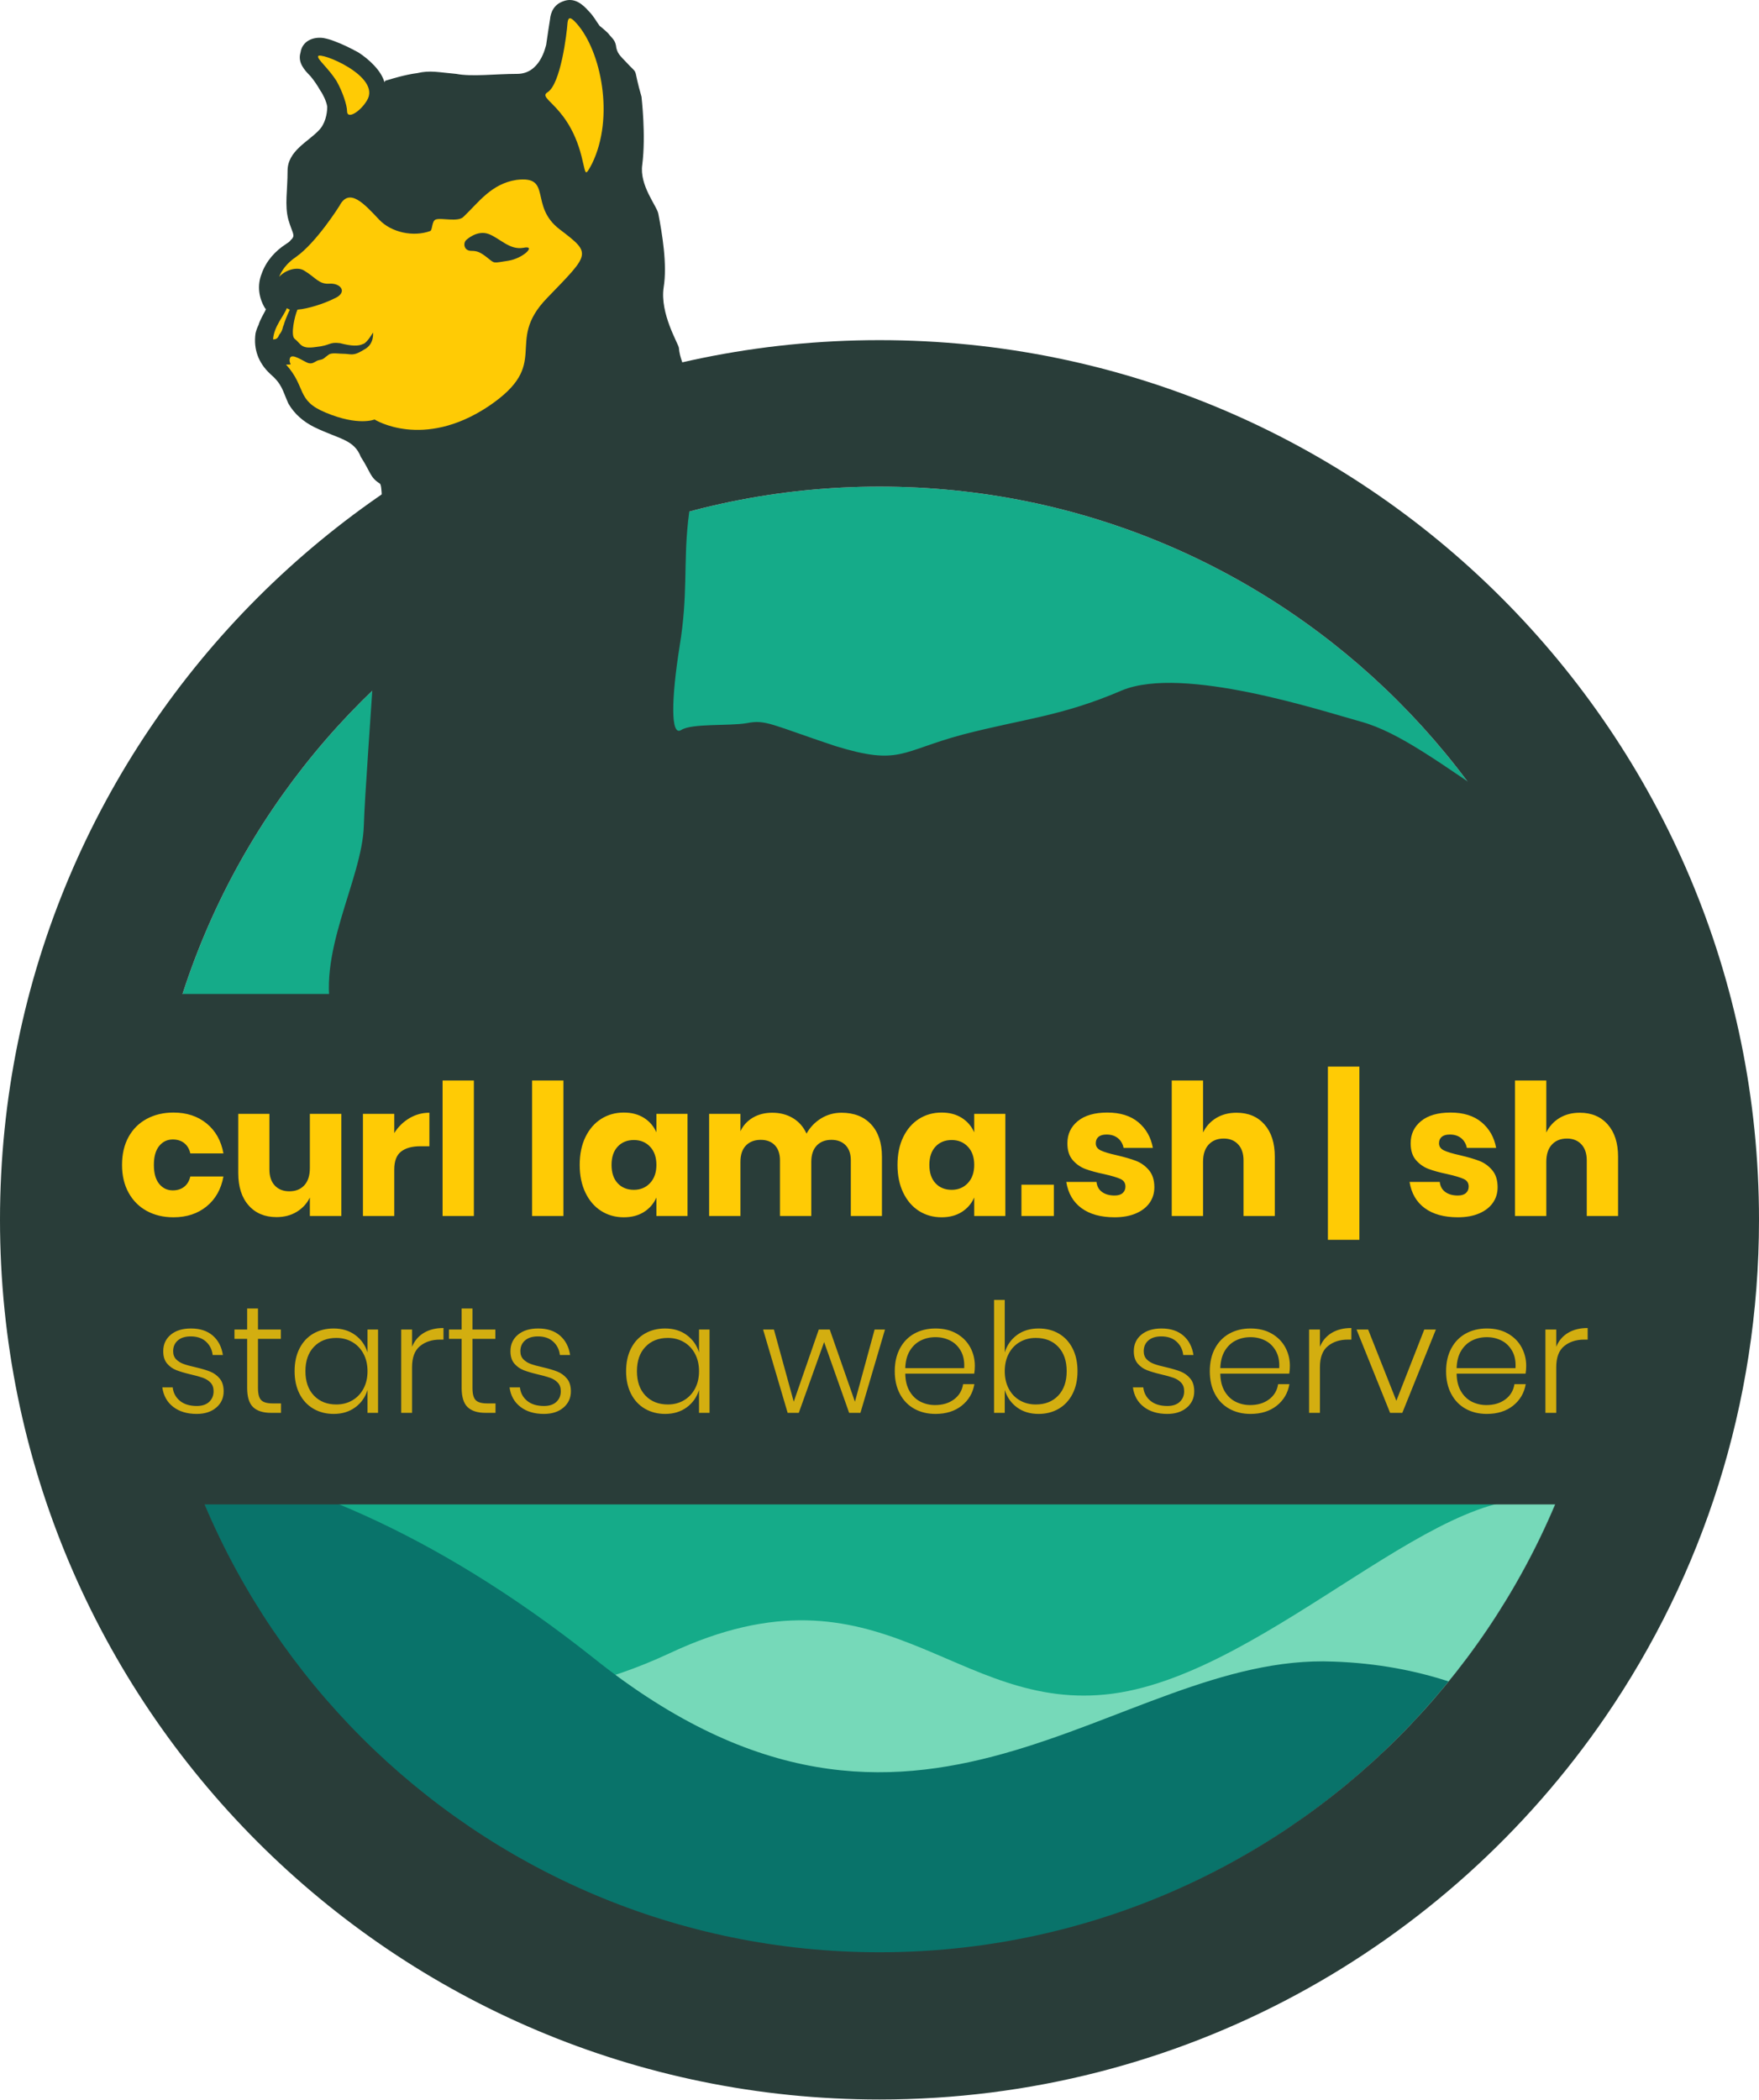<?xml version="1.0" encoding="UTF-8" standalone="no"?><!-- Generator: Gravit.io --><svg xmlns="http://www.w3.org/2000/svg" xmlns:xlink="http://www.w3.org/1999/xlink" style="isolation:isolate" viewBox="0 0 99.213 118.403" width="99.213pt" height="118.403pt"><defs><clipPath id="_clipPath_5nIfCIs5F42KCX7pANQUnJcOO07TYGw4"><rect width="99.213" height="118.403"/></clipPath></defs><g clip-path="url(#_clipPath_5nIfCIs5F42KCX7pANQUnJcOO07TYGw4)"><g><g><path d=" M 23.147 26.409 C 23.147 26.409 18.414 24.129 17.252 22.838 C 16.134 21.547 15.575 20.773 15.489 20.558 C 15.316 20.342 15.015 19.697 15.015 19.396 C 14.972 19.138 14.714 19.224 14.972 18.579 C 15.23 17.976 15.919 17.116 15.876 16.987 C 15.79 16.815 15.359 16.169 15.359 16.169 C 15.359 16.169 15.316 14.405 16.865 13.545 C 18.457 12.727 18.887 10.06 19.016 8.167 C 19.189 6.274 19.189 6.188 18.844 5.456 C 18.5 4.725 17.166 3.391 17.209 3.133 C 17.252 2.918 17.855 2.574 18.027 2.574 C 18.242 2.574 20.006 3.391 20.436 3.692 C 20.866 3.993 21.082 4.166 21.297 4.596 C 21.512 5.069 22.114 5.887 22.458 5.973 C 22.803 6.016 29.858 5.327 30.332 4.768 C 30.719 4.209 30.934 3.305 31.106 2.875 C 31.278 2.402 31.665 0.552 31.967 0.466 C 32.268 0.423 33.386 1.326 33.731 2.316 C 34.075 3.219 36.183 7.866 35.624 9.974 C 35.107 12.039 35.15 22.365 35.021 21.848 C 34.849 21.332 35.925 22.408 33.3 24.086 C 30.633 25.763 24.308 27.355 23.147 26.409 L 23.147 26.409 Z " fill-rule="evenodd" fill="rgb(255,203,5)"/><path d=" M 49.606 27.441 C 72.495 27.441 90.952 45.942 90.952 68.787 C 90.952 91.59 72.452 110.09 49.606 110.09 C 26.804 110.09 8.304 91.59 8.304 68.787 C 8.304 45.899 26.804 27.441 49.606 27.441 L 49.606 27.441 Z " fill-rule="evenodd" fill="rgb(21,171,137)"/><path d=" M 87.725 84.792 C 81.487 99.635 66.773 110.09 49.606 110.09 C 37 110.09 25.728 104.454 18.113 95.505 C 22.846 96.322 30.418 96.666 37.775 93.225 C 49.778 87.589 53.78 96.71 62.772 95.505 C 71.72 94.3 81.788 82.77 87.725 84.792 L 87.725 84.792 Z " fill-rule="evenodd" fill="rgb(118,217,185)"/><path d=" M 81.702 94.816 C 74.13 104.153 62.556 110.133 49.606 110.133 C 31.536 110.133 16.134 98.517 10.541 82.297 C 16.091 83.243 24.093 86.04 33.515 93.526 C 51.801 108.111 62.901 93.182 75.205 93.698 C 77.701 93.784 79.852 94.214 81.702 94.816 L 81.702 94.816 Z " fill-rule="evenodd" fill="rgb(9,115,106)"/><path d=" M 17.726 24.086 C 17.123 23.784 16.607 23.354 16.263 22.752 C 15.919 21.977 15.919 21.676 15.23 21.074 C 14.585 20.472 14.284 19.697 14.413 18.794 C 14.456 18.622 14.499 18.492 14.585 18.32 C 14.671 18.019 14.843 17.761 14.972 17.503 C 14.972 17.46 14.972 17.46 15.015 17.417 C 14.972 17.417 14.972 17.417 14.972 17.417 C 14.585 16.815 14.499 16.083 14.757 15.438 C 15.015 14.706 15.532 14.147 16.134 13.76 C 16.177 13.717 16.306 13.674 16.392 13.545 C 16.392 13.545 16.392 13.545 16.435 13.502 L 16.478 13.459 C 16.65 13.244 16.478 13.115 16.263 12.383 C 16.048 11.566 16.22 10.748 16.22 9.63 C 16.22 8.511 17.382 7.995 17.984 7.349 C 18.328 7.005 18.457 6.446 18.457 6.016 C 18.414 5.714 18.199 5.284 18.07 5.112 C 17.898 4.811 17.726 4.553 17.511 4.295 C 17.166 3.95 16.779 3.52 16.951 2.961 C 17.037 2.359 17.597 2.057 18.242 2.143 C 18.457 2.186 18.629 2.23 18.844 2.316 C 19.318 2.488 19.748 2.703 20.221 2.961 C 20.823 3.348 21.512 3.993 21.684 4.639 L 21.727 4.553 L 22.028 4.467 C 22.028 4.467 22.846 4.209 23.534 4.123 C 24.265 3.95 24.739 4.08 25.728 4.166 C 26.632 4.338 27.922 4.166 29.17 4.166 C 30.461 4.166 30.762 2.66 30.805 2.531 L 30.805 2.531 L 30.805 2.531 C 30.891 1.928 30.977 1.369 31.02 1.111 C 31.063 0.638 31.278 0.25 31.751 0.078 C 32.397 -0.18 32.87 0.25 33.214 0.638 C 33.472 0.896 33.601 1.154 33.817 1.455 C 34.032 1.627 34.29 1.842 34.376 1.971 C 34.548 2.186 34.72 2.273 34.763 2.703 C 34.849 3.09 35.064 3.219 35.538 3.735 C 36.011 4.209 35.71 3.821 36.183 5.456 C 36.183 5.499 36.441 7.607 36.226 9.285 C 36.054 10.447 37.043 11.609 37.129 12.039 C 37.345 13.158 37.646 14.922 37.431 16.212 C 37.215 17.675 38.248 19.353 38.291 19.611 C 38.334 20.17 38.549 20.558 38.85 21.461 C 39.152 22.322 38.893 22.236 38.807 22.666 C 38.721 23.139 38.807 23.311 38.85 24.129 C 38.893 24.946 39.065 24.903 39.152 26.28 C 39.238 27.613 39.065 27.054 38.807 29.42 C 38.549 31.83 38.807 33.551 38.334 36.433 C 37.861 39.402 37.818 41.553 38.42 41.166 C 39.022 40.779 41.131 40.951 42.12 40.779 C 43.196 40.564 43.497 40.865 47.111 42.069 C 50.768 43.188 50.768 42.371 54.296 41.424 C 57.781 40.521 59.889 40.392 63.288 38.929 C 66.73 37.509 74.56 40.09 76.754 40.693 C 78.948 41.295 81.315 43.102 84.843 45.468 C 88.414 47.878 89.661 46.845 92.802 53.428 C 93.921 55.708 94.265 58.246 93.62 60.613 C 93.533 60.871 93.706 61.215 93.792 61.645 C 93.792 61.903 93.706 62.162 93.62 62.291 C 93.533 62.678 93.06 62.893 92.888 63.366 C 92.673 63.882 92.845 64.743 92.63 65.259 C 91.511 68.056 90.049 69.992 89.661 70.508 C 88.93 71.713 89.446 73.133 88.586 73.52 C 87.682 73.864 88.543 75.026 88.93 75.8 L 88.973 75.972 L 77.184 75.972 C 77.357 75.886 77.486 75.714 77.658 75.585 C 78.518 74.724 77.83 73.434 77.83 73.434 C 77.83 73.434 77.744 74.337 77.658 74.767 C 77.615 75.241 76.625 75.628 75.765 75.714 C 75.464 75.714 75.205 75.886 74.99 75.972 L 69.913 75.972 C 69.741 75.714 69.913 75.241 69.956 74.81 C 70.043 73.95 71.161 73.692 72.409 70.68 C 72.753 69.777 72.495 69.26 72.452 68.529 C 72.452 67.023 71.677 65.646 71.677 65.646 C 71.677 66.421 71.893 67.238 71.936 67.841 C 72.237 70.25 71.376 71.283 70.989 71.885 C 70.43 72.702 70.602 72.616 70.043 73.176 C 69.483 73.735 69.44 73.692 68.709 74.767 C 68.365 75.37 68.365 75.628 68.322 75.972 L 23.147 75.972 C 21.727 75.069 22.889 75.026 22.501 74.079 C 22.114 73.176 21.598 72.358 20.823 70.895 C 20.092 69.476 20.092 67.41 20.006 64.7 C 19.92 61.989 19.791 61.215 18.801 57.515 C 17.726 53.901 20.436 49.642 20.522 46.544 C 20.608 43.446 21.942 27.657 21.426 27.269 C 20.866 26.925 20.909 26.624 20.35 25.763 C 19.963 24.774 19.146 24.774 17.726 24.086 L 17.726 24.086 Z  M 16.779 17.46 C 16.607 17.847 16.392 18.88 16.607 19.095 C 16.994 19.396 16.951 19.697 17.812 19.568 C 18.672 19.482 18.543 19.267 19.189 19.353 C 19.834 19.525 20.221 19.525 20.479 19.396 C 20.694 19.353 21.039 18.751 21.039 18.751 C 21.039 18.751 21.125 19.396 20.565 19.697 C 20.006 20.041 19.92 19.998 19.49 19.955 C 19.103 19.955 18.715 19.869 18.543 19.998 C 18.285 20.17 18.285 20.256 18.027 20.299 C 17.769 20.342 17.683 20.558 17.382 20.472 C 17.123 20.386 16.435 19.869 16.349 20.213 C 16.263 20.558 16.607 20.558 16.134 20.558 L 16.134 20.558 C 17.295 21.848 16.693 22.58 18.371 23.268 C 20.221 24.043 21.125 23.655 21.125 23.655 C 21.125 23.655 23.835 25.376 27.535 22.924 C 31.192 20.472 28.396 19.353 30.848 16.815 C 33.3 14.276 33.386 14.319 31.579 12.942 C 29.815 11.609 31.192 9.888 29.127 10.146 C 27.707 10.361 26.976 11.437 26.158 12.211 C 25.857 12.555 24.868 12.254 24.567 12.383 C 24.351 12.469 24.394 12.985 24.265 13.028 C 23.319 13.373 22.071 13.115 21.383 12.383 C 20.565 11.523 19.705 10.533 19.146 11.609 C 19.146 11.609 17.855 13.674 16.693 14.491 C 16.177 14.835 15.876 15.266 15.747 15.61 C 16.091 15.223 16.779 15.008 17.166 15.266 C 17.812 15.653 17.984 16.04 18.586 15.997 C 19.232 15.954 19.662 16.513 18.801 16.858 C 18.285 17.116 17.382 17.417 16.779 17.46 L 16.779 17.46 Z  M 15.402 19.138 C 15.575 19.138 15.661 19.095 15.747 18.88 C 15.962 18.622 15.919 18.492 16.005 18.32 C 16.048 18.148 16.22 17.718 16.349 17.46 C 16.306 17.46 16.263 17.417 16.263 17.417 C 16.22 17.417 16.177 17.374 16.177 17.374 C 16.048 17.761 15.446 18.406 15.402 19.138 L 15.402 19.138 Z  M 91.296 57.859 C 91.339 58.634 91.124 58.892 91.124 59.279 C 91.038 60.182 90.952 60.613 91.167 61.258 C 91.468 62.118 92.802 62.764 92.2 62.721 C 91.597 62.678 90.522 61.946 90.522 60.182 C 90.522 58.461 90.995 57.171 90.35 56.181 C 89.747 55.106 89.532 54.546 89.532 54.546 C 89.532 54.546 89.489 53.944 89.274 53.729 C 89.059 53.514 88.801 53.17 88.758 52.997 C 88.715 52.911 89.274 53.084 89.876 53.815 C 89.963 53.987 90.049 54.374 90.135 54.546 C 90.436 54.847 90.694 55.192 90.909 55.708 C 91.124 56.224 91.296 56.913 91.296 57.859 L 91.296 57.859 Z  M 17.941 3.176 C 17.898 3.348 18.5 3.821 18.973 4.553 C 19.318 5.155 19.576 5.93 19.576 6.274 C 19.576 6.747 20.307 6.317 20.694 5.671 C 21.555 4.295 17.984 2.875 17.941 3.176 L 17.941 3.176 Z  M 33.386 9.242 C 34.677 6.618 33.903 2.875 32.526 1.326 C 32.182 0.939 32.053 0.939 32.01 1.283 C 31.967 1.928 31.622 4.725 30.891 5.198 C 30.246 5.585 32.182 5.93 32.87 9.113 C 33.042 9.802 32.999 9.974 33.386 9.242 L 33.386 9.242 Z  M 26.287 13.545 C 26.287 13.545 26.89 12.942 27.578 13.201 C 28.224 13.459 28.74 14.104 29.514 13.975 C 30.289 13.803 29.514 14.577 28.654 14.706 C 27.793 14.835 27.922 14.878 27.492 14.534 C 27.105 14.233 26.933 14.147 26.589 14.147 C 26.158 14.147 26.115 13.717 26.287 13.545 L 26.287 13.545 Z " fill-rule="evenodd" fill="rgb(41,61,57)"/><path d=" M 49.606 19.181 C 77.012 19.181 99.213 41.381 99.213 68.787 C 99.213 79.182 96.019 88.829 90.558 96.799 C 81.622 109.841 66.617 118.393 49.606 118.393 C 22.2 118.393 0 96.193 0 68.787 C 0 41.381 22.2 19.181 49.606 19.181 L 49.606 19.181 Z  M 49.606 27.441 C 72.495 27.441 90.952 45.942 90.952 68.787 C 90.952 91.59 72.452 110.09 49.606 110.09 C 26.804 110.09 8.304 91.59 8.304 68.787 C 8.304 45.899 26.804 27.441 49.606 27.441 L 49.606 27.441 Z " fill-rule="evenodd" fill="rgb(41,61,57)"/><rect x="5.292" y="56.052" width="88.672" height="28.783" transform="matrix(1,0,0,1,0,0)" fill="rgb(41,61,57)"/></g><path d=" M 81.816 62.738 L 81.816 62.738 Q 82.91 62.738 83.566 63.285 L 83.566 63.285 L 83.566 63.285 Q 84.222 63.833 84.387 64.731 L 84.387 64.731 L 82.735 64.731 L 82.735 64.731 Q 82.663 64.38 82.41 64.178 L 82.41 64.178 L 82.41 64.178 Q 82.157 63.977 81.775 63.977 L 81.775 63.977 L 81.775 63.977 Q 81.475 63.977 81.32 64.106 L 81.32 64.106 L 81.32 64.106 Q 81.165 64.235 81.165 64.473 L 81.165 64.473 L 81.165 64.473 Q 81.165 64.741 81.449 64.875 L 81.449 64.875 L 81.449 64.875 Q 81.733 65.01 82.343 65.144 L 82.343 65.144 L 82.343 65.144 Q 83.003 65.299 83.427 65.459 L 83.427 65.459 L 83.427 65.459 Q 83.85 65.619 84.16 65.98 L 84.16 65.98 L 84.16 65.98 Q 84.47 66.342 84.47 66.951 L 84.47 66.951 L 84.47 66.951 Q 84.47 67.447 84.201 67.829 L 84.201 67.829 L 84.201 67.829 Q 83.933 68.211 83.427 68.427 L 83.427 68.427 L 83.427 68.427 Q 82.921 68.644 82.229 68.644 L 82.229 68.644 L 82.229 68.644 Q 81.062 68.644 80.36 68.128 L 80.36 68.128 L 80.36 68.128 Q 79.658 67.612 79.503 66.651 L 79.503 66.651 L 81.207 66.651 L 81.207 66.651 Q 81.248 67.023 81.522 67.219 L 81.522 67.219 L 81.522 67.219 Q 81.795 67.416 82.229 67.416 L 82.229 67.416 L 82.229 67.416 Q 82.528 67.416 82.683 67.276 L 82.683 67.276 L 82.683 67.276 Q 82.838 67.137 82.838 66.91 L 82.838 66.91 L 82.838 66.91 Q 82.838 66.61 82.554 66.481 L 82.554 66.481 L 82.554 66.481 Q 82.27 66.352 81.63 66.207 L 81.63 66.207 L 81.63 66.207 Q 80.99 66.073 80.577 65.918 L 80.577 65.918 L 80.577 65.918 Q 80.164 65.763 79.864 65.418 L 79.864 65.418 L 79.864 65.418 Q 79.565 65.072 79.565 64.473 L 79.565 64.473 L 79.565 64.473 Q 79.565 63.698 80.154 63.218 L 80.154 63.218 L 80.154 63.218 Q 80.742 62.738 81.816 62.738 L 81.816 62.738 Z  M 89.106 62.748 L 89.106 62.748 Q 90.097 62.748 90.681 63.409 L 90.681 63.409 L 90.681 63.409 Q 91.264 64.07 91.264 65.227 L 91.264 65.227 L 91.264 68.572 L 89.498 68.572 L 89.498 65.433 L 89.498 65.433 Q 89.498 64.855 89.194 64.53 L 89.194 64.53 L 89.194 64.53 Q 88.889 64.204 88.383 64.204 L 88.383 64.204 L 88.383 64.204 Q 87.846 64.204 87.531 64.545 L 87.531 64.545 L 87.531 64.545 Q 87.216 64.886 87.216 65.516 L 87.216 65.516 L 87.216 68.572 L 85.451 68.572 L 85.451 60.931 L 87.216 60.931 L 87.216 63.864 L 87.216 63.864 Q 87.464 63.347 87.955 63.048 L 87.955 63.048 L 87.955 63.048 Q 88.445 62.748 89.106 62.748 L 89.106 62.748 Z  M 76.674 60.146 L 76.674 69.914 L 74.898 69.914 L 74.898 60.146 L 76.674 60.146 Z  M 62.455 62.738 L 62.455 62.738 Q 63.55 62.738 64.206 63.285 L 64.206 63.285 L 64.206 63.285 Q 64.861 63.833 65.026 64.731 L 65.026 64.731 L 63.374 64.731 L 63.374 64.731 Q 63.302 64.38 63.049 64.178 L 63.049 64.178 L 63.049 64.178 Q 62.796 63.977 62.414 63.977 L 62.414 63.977 L 62.414 63.977 Q 62.115 63.977 61.96 64.106 L 61.96 64.106 L 61.96 64.106 Q 61.805 64.235 61.805 64.473 L 61.805 64.473 L 61.805 64.473 Q 61.805 64.741 62.089 64.875 L 62.089 64.875 L 62.089 64.875 Q 62.373 65.01 62.982 65.144 L 62.982 65.144 L 62.982 65.144 Q 63.643 65.299 64.066 65.459 L 64.066 65.459 L 64.066 65.459 Q 64.49 65.619 64.799 65.98 L 64.799 65.98 L 64.799 65.98 Q 65.109 66.342 65.109 66.951 L 65.109 66.951 L 65.109 66.951 Q 65.109 67.447 64.841 67.829 L 64.841 67.829 L 64.841 67.829 Q 64.572 68.211 64.066 68.427 L 64.066 68.427 L 64.066 68.427 Q 63.56 68.644 62.868 68.644 L 62.868 68.644 L 62.868 68.644 Q 61.702 68.644 60.999 68.128 L 60.999 68.128 L 60.999 68.128 Q 60.297 67.612 60.142 66.651 L 60.142 66.651 L 61.846 66.651 L 61.846 66.651 Q 61.887 67.023 62.161 67.219 L 62.161 67.219 L 62.161 67.219 Q 62.435 67.416 62.868 67.416 L 62.868 67.416 L 62.868 67.416 Q 63.168 67.416 63.323 67.276 L 63.323 67.276 L 63.323 67.276 Q 63.478 67.137 63.478 66.91 L 63.478 66.91 L 63.478 66.91 Q 63.478 66.61 63.194 66.481 L 63.194 66.481 L 63.194 66.481 Q 62.91 66.352 62.269 66.207 L 62.269 66.207 L 62.269 66.207 Q 61.629 66.073 61.216 65.918 L 61.216 65.918 L 61.216 65.918 Q 60.803 65.763 60.504 65.418 L 60.504 65.418 L 60.504 65.418 Q 60.204 65.072 60.204 64.473 L 60.204 64.473 L 60.204 64.473 Q 60.204 63.698 60.793 63.218 L 60.793 63.218 L 60.793 63.218 Q 61.381 62.738 62.455 62.738 L 62.455 62.738 Z  M 69.745 62.748 L 69.745 62.748 Q 70.737 62.748 71.32 63.409 L 71.32 63.409 L 71.32 63.409 Q 71.903 64.07 71.903 65.227 L 71.903 65.227 L 71.903 68.572 L 70.138 68.572 L 70.138 65.433 L 70.138 65.433 Q 70.138 64.855 69.833 64.53 L 69.833 64.53 L 69.833 64.53 Q 69.528 64.204 69.022 64.204 L 69.022 64.204 L 69.022 64.204 Q 68.486 64.204 68.171 64.545 L 68.171 64.545 L 68.171 64.545 Q 67.856 64.886 67.856 65.516 L 67.856 65.516 L 67.856 68.572 L 66.09 68.572 L 66.09 60.931 L 67.856 60.931 L 67.856 63.864 L 67.856 63.864 Q 68.104 63.347 68.594 63.048 L 68.594 63.048 L 68.594 63.048 Q 69.084 62.748 69.745 62.748 L 69.745 62.748 Z  M 30.012 60.931 L 31.778 60.931 L 31.778 68.572 L 30.012 68.572 L 30.012 60.931 Z  M 35.185 62.738 L 35.185 62.738 Q 35.846 62.738 36.321 63.037 L 36.321 63.037 L 36.321 63.037 Q 36.796 63.337 37.023 63.853 L 37.023 63.853 L 37.023 62.81 L 38.779 62.81 L 38.779 68.572 L 37.023 68.572 L 37.023 67.529 L 37.023 67.529 Q 36.796 68.045 36.321 68.345 L 36.321 68.345 L 36.321 68.345 Q 35.846 68.644 35.185 68.644 L 35.185 68.644 L 35.185 68.644 Q 34.473 68.644 33.91 68.288 L 33.91 68.288 L 33.91 68.288 Q 33.347 67.932 33.022 67.261 L 33.022 67.261 L 33.022 67.261 Q 32.697 66.589 32.697 65.691 L 32.697 65.691 L 32.697 65.691 Q 32.697 64.783 33.022 64.116 L 33.022 64.116 L 33.022 64.116 Q 33.347 63.45 33.91 63.094 L 33.91 63.094 L 33.91 63.094 Q 34.473 62.738 35.185 62.738 L 35.185 62.738 Z  M 35.753 64.287 L 35.753 64.287 Q 35.185 64.287 34.839 64.659 L 34.839 64.659 L 34.839 64.659 Q 34.493 65.03 34.493 65.691 L 34.493 65.691 L 34.493 65.691 Q 34.493 66.352 34.839 66.724 L 34.839 66.724 L 34.839 66.724 Q 35.185 67.095 35.753 67.095 L 35.753 67.095 L 35.753 67.095 Q 36.311 67.095 36.667 66.713 L 36.667 66.713 L 36.667 66.713 Q 37.023 66.331 37.023 65.691 L 37.023 65.691 L 37.023 65.691 Q 37.023 65.041 36.667 64.664 L 36.667 64.664 L 36.667 64.664 Q 36.311 64.287 35.753 64.287 L 35.753 64.287 Z  M 47.462 62.748 L 47.462 62.748 Q 48.526 62.748 49.135 63.404 L 49.135 63.404 L 49.135 63.404 Q 49.744 64.06 49.744 65.227 L 49.744 65.227 L 49.744 68.572 L 47.989 68.572 L 47.989 65.433 L 47.989 65.433 Q 47.989 64.886 47.695 64.581 L 47.695 64.581 L 47.695 64.581 Q 47.401 64.277 46.895 64.277 L 46.895 64.277 L 46.895 64.277 Q 46.368 64.277 46.063 64.602 L 46.063 64.602 L 46.063 64.602 Q 45.759 64.927 45.759 65.516 L 45.759 65.516 L 45.759 68.572 L 43.993 68.572 L 43.993 65.433 L 43.993 65.433 Q 43.993 64.886 43.704 64.581 L 43.704 64.581 L 43.704 64.581 Q 43.415 64.277 42.909 64.277 L 42.909 64.277 L 42.909 64.277 Q 42.382 64.277 42.072 64.597 L 42.072 64.597 L 42.072 64.597 Q 41.763 64.917 41.763 65.516 L 41.763 65.516 L 41.763 68.572 L 39.997 68.572 L 39.997 62.81 L 41.763 62.81 L 41.763 63.791 L 41.763 63.791 Q 41.99 63.306 42.46 63.027 L 42.46 63.027 L 42.46 63.027 Q 42.929 62.748 43.559 62.748 L 43.559 62.748 L 43.559 62.748 Q 44.22 62.748 44.726 63.053 L 44.726 63.053 L 44.726 63.053 Q 45.232 63.358 45.49 63.925 L 45.49 63.925 L 45.49 63.925 Q 45.79 63.389 46.311 63.068 L 46.311 63.068 L 46.311 63.068 Q 46.833 62.748 47.462 62.748 L 47.462 62.748 Z  M 53.111 62.738 L 53.111 62.738 Q 53.771 62.738 54.246 63.037 L 54.246 63.037 L 54.246 63.037 Q 54.721 63.337 54.949 63.853 L 54.949 63.853 L 54.949 62.81 L 56.704 62.81 L 56.704 68.572 L 54.949 68.572 L 54.949 67.529 L 54.949 67.529 Q 54.721 68.045 54.246 68.345 L 54.246 68.345 L 54.246 68.345 Q 53.771 68.644 53.111 68.644 L 53.111 68.644 L 53.111 68.644 Q 52.398 68.644 51.835 68.288 L 51.835 68.288 L 51.835 68.288 Q 51.273 67.932 50.947 67.261 L 50.947 67.261 L 50.947 67.261 Q 50.622 66.589 50.622 65.691 L 50.622 65.691 L 50.622 65.691 Q 50.622 64.783 50.947 64.116 L 50.947 64.116 L 50.947 64.116 Q 51.273 63.45 51.835 63.094 L 51.835 63.094 L 51.835 63.094 Q 52.398 62.738 53.111 62.738 L 53.111 62.738 Z  M 53.679 64.287 L 53.679 64.287 Q 53.111 64.287 52.765 64.659 L 52.765 64.659 L 52.765 64.659 Q 52.419 65.03 52.419 65.691 L 52.419 65.691 L 52.419 65.691 Q 52.419 66.352 52.765 66.724 L 52.765 66.724 L 52.765 66.724 Q 53.111 67.095 53.679 67.095 L 53.679 67.095 L 53.679 67.095 Q 54.236 67.095 54.592 66.713 L 54.592 66.713 L 54.592 66.713 Q 54.949 66.331 54.949 65.691 L 54.949 65.691 L 54.949 65.691 Q 54.949 65.041 54.592 64.664 L 54.592 64.664 L 54.592 64.664 Q 54.236 64.287 53.679 64.287 L 53.679 64.287 Z  M 57.613 66.806 L 59.44 66.806 L 59.44 68.572 L 57.613 68.572 L 57.613 66.806 Z  M 9.784 62.738 L 9.784 62.738 Q 10.899 62.738 11.653 63.352 L 11.653 63.352 L 11.653 63.352 Q 12.407 63.967 12.603 65.041 L 12.603 65.041 L 10.734 65.041 L 10.734 65.041 Q 10.651 64.669 10.393 64.462 L 10.393 64.462 L 10.393 64.462 Q 10.135 64.256 9.743 64.256 L 9.743 64.256 L 9.743 64.256 Q 9.278 64.256 8.979 64.622 L 8.979 64.622 L 8.979 64.622 Q 8.679 64.989 8.679 65.691 L 8.679 65.691 L 8.679 65.691 Q 8.679 66.393 8.979 66.76 L 8.979 66.76 L 8.979 66.76 Q 9.278 67.126 9.743 67.126 L 9.743 67.126 L 9.743 67.126 Q 10.135 67.126 10.393 66.92 L 10.393 66.92 L 10.393 66.92 Q 10.651 66.713 10.734 66.342 L 10.734 66.342 L 12.603 66.342 L 12.603 66.342 Q 12.407 67.416 11.653 68.03 L 11.653 68.03 L 11.653 68.03 Q 10.899 68.644 9.784 68.644 L 9.784 68.644 L 9.784 68.644 Q 8.937 68.644 8.282 68.288 L 8.282 68.288 L 8.282 68.288 Q 7.626 67.932 7.254 67.261 L 7.254 67.261 L 7.254 67.261 Q 6.883 66.589 6.883 65.691 L 6.883 65.691 L 6.883 65.691 Q 6.883 64.783 7.249 64.116 L 7.249 64.116 L 7.249 64.116 Q 7.616 63.45 8.276 63.094 L 8.276 63.094 L 8.276 63.094 Q 8.937 62.738 9.784 62.738 L 9.784 62.738 Z  M 17.477 62.81 L 19.253 62.81 L 19.253 68.572 L 17.477 68.572 L 17.477 67.529 L 17.477 67.529 Q 17.229 68.035 16.738 68.335 L 16.738 68.335 L 16.738 68.335 Q 16.248 68.634 15.597 68.634 L 15.597 68.634 L 15.597 68.634 Q 14.606 68.634 14.023 67.973 L 14.023 67.973 L 14.023 67.973 Q 13.439 67.312 13.439 66.156 L 13.439 66.156 L 13.439 62.81 L 15.195 62.81 L 15.195 65.939 L 15.195 65.939 Q 15.195 66.528 15.499 66.853 L 15.499 66.853 L 15.499 66.853 Q 15.804 67.178 16.32 67.178 L 16.32 67.178 L 16.32 67.178 Q 16.857 67.178 17.167 66.837 L 17.167 66.837 L 17.167 66.837 Q 17.477 66.497 17.477 65.867 L 17.477 65.867 L 17.477 62.81 Z  M 22.237 63.895 L 22.237 63.895 Q 22.567 63.368 23.089 63.058 L 23.089 63.058 L 23.089 63.058 Q 23.61 62.748 24.219 62.748 L 24.219 62.748 L 24.219 64.638 L 23.713 64.638 L 23.713 64.638 Q 23.011 64.638 22.624 64.937 L 22.624 64.937 L 22.624 64.937 Q 22.237 65.237 22.237 65.949 L 22.237 65.949 L 22.237 68.572 L 20.471 68.572 L 20.471 62.81 L 22.237 62.81 L 22.237 63.895 Z  M 24.963 60.931 L 26.728 60.931 L 26.728 68.572 L 24.963 68.572 L 24.963 60.931 Z " fill="rgb(255,203,5)"/><g opacity="0.79"><path d=" M 65.516 74.914 L 65.516 74.914 Q 66.282 74.914 66.747 75.318 L 66.747 75.318 L 66.747 75.318 Q 67.212 75.723 67.315 76.411 L 67.315 76.411 L 66.738 76.411 L 66.738 76.411 Q 66.687 75.955 66.364 75.658 L 66.364 75.658 L 66.364 75.658 Q 66.041 75.361 65.499 75.361 L 65.499 75.361 L 65.499 75.361 Q 65.035 75.361 64.772 75.589 L 64.772 75.589 L 64.772 75.589 Q 64.51 75.817 64.51 76.196 L 64.51 76.196 L 64.51 76.196 Q 64.51 76.48 64.677 76.652 L 64.677 76.652 L 64.677 76.652 Q 64.845 76.824 65.095 76.914 L 65.095 76.914 L 65.095 76.914 Q 65.344 77.005 65.766 77.099 L 65.766 77.099 L 65.766 77.099 Q 66.282 77.22 66.596 77.345 L 66.596 77.345 L 66.596 77.345 Q 66.91 77.469 67.134 77.736 L 67.134 77.736 L 67.134 77.736 Q 67.358 78.003 67.358 78.459 L 67.358 78.459 L 67.358 78.459 Q 67.358 79.018 66.941 79.375 L 66.941 79.375 L 66.941 79.375 Q 66.523 79.732 65.835 79.732 L 65.835 79.732 L 65.835 79.732 Q 65.026 79.732 64.51 79.332 L 64.51 79.332 L 64.51 79.332 Q 63.993 78.932 63.899 78.235 L 63.899 78.235 L 64.484 78.235 L 64.484 78.235 Q 64.536 78.7 64.888 78.992 L 64.888 78.992 L 64.888 78.992 Q 65.241 79.285 65.843 79.285 L 65.843 79.285 L 65.843 79.285 Q 66.291 79.285 66.54 79.053 L 66.54 79.053 L 66.54 79.053 Q 66.79 78.82 66.79 78.45 L 66.79 78.45 L 66.79 78.45 Q 66.79 78.149 66.618 77.968 L 66.618 77.968 L 66.618 77.968 Q 66.446 77.788 66.192 77.697 L 66.192 77.697 L 66.192 77.697 Q 65.938 77.607 65.499 77.504 L 65.499 77.504 L 65.499 77.504 Q 64.992 77.383 64.686 77.263 L 64.686 77.263 L 64.686 77.263 Q 64.381 77.142 64.166 76.889 L 64.166 76.889 L 64.166 76.889 Q 63.95 76.635 63.95 76.196 L 63.95 76.196 L 63.95 76.196 Q 63.95 75.619 64.372 75.267 L 64.372 75.267 L 64.372 75.267 Q 64.794 74.914 65.516 74.914 L 65.516 74.914 Z  M 70.507 79.233 L 70.507 79.233 Q 71.144 79.233 71.574 78.915 L 71.574 78.915 L 71.574 78.915 Q 72.004 78.597 72.09 78.054 L 72.09 78.054 L 72.727 78.054 L 72.727 78.054 Q 72.598 78.803 72.013 79.268 L 72.013 79.268 L 72.013 79.268 Q 71.428 79.732 70.533 79.732 L 70.533 79.732 L 70.533 79.732 Q 69.862 79.732 69.341 79.444 L 69.341 79.444 L 69.341 79.444 Q 68.821 79.156 68.528 78.609 L 68.528 78.609 L 68.528 78.609 Q 68.236 78.063 68.236 77.323 L 68.236 77.323 L 68.236 77.323 Q 68.236 76.583 68.528 76.037 L 68.528 76.037 L 68.528 76.037 Q 68.821 75.49 69.341 75.202 L 69.341 75.202 L 69.341 75.202 Q 69.862 74.914 70.533 74.914 L 70.533 74.914 L 70.533 74.914 Q 71.221 74.914 71.725 75.202 L 71.725 75.202 L 71.725 75.202 Q 72.228 75.49 72.491 75.972 L 72.491 75.972 L 72.491 75.972 Q 72.753 76.454 72.753 77.022 L 72.753 77.022 L 72.753 77.022 Q 72.753 77.263 72.719 77.461 L 72.719 77.461 L 68.829 77.461 L 68.829 77.461 Q 68.838 78.054 69.074 78.455 L 69.074 78.455 L 69.074 78.455 Q 69.311 78.855 69.69 79.044 L 69.69 79.044 L 69.69 79.044 Q 70.068 79.233 70.507 79.233 L 70.507 79.233 Z  M 70.533 75.404 L 70.533 75.404 Q 70.077 75.404 69.698 75.594 L 69.698 75.594 L 69.698 75.594 Q 69.32 75.783 69.083 76.174 L 69.083 76.174 L 69.083 76.174 Q 68.847 76.566 68.829 77.151 L 68.829 77.151 L 72.151 77.151 L 72.151 77.151 Q 72.185 76.574 71.961 76.179 L 71.961 76.179 L 71.961 76.179 Q 71.738 75.783 71.359 75.594 L 71.359 75.594 L 71.359 75.594 Q 70.98 75.404 70.533 75.404 L 70.533 75.404 Z  M 74.448 75.946 L 74.448 75.946 Q 74.655 75.439 75.111 75.163 L 75.111 75.163 L 75.111 75.163 Q 75.567 74.888 76.221 74.888 L 76.221 74.888 L 76.221 75.542 L 76.023 75.542 L 76.023 75.542 Q 75.343 75.542 74.896 75.908 L 74.896 75.908 L 74.896 75.908 Q 74.448 76.273 74.448 77.099 L 74.448 77.099 L 74.448 79.672 L 73.837 79.672 L 73.837 74.974 L 74.448 74.974 L 74.448 75.946 Z  M 77.167 74.974 L 78.759 78.992 L 80.334 74.974 L 80.988 74.974 L 79.095 79.672 L 78.406 79.672 L 76.513 74.974 L 77.167 74.974 Z  M 83.836 79.233 L 83.836 79.233 Q 84.473 79.233 84.903 78.915 L 84.903 78.915 L 84.903 78.915 Q 85.333 78.597 85.419 78.054 L 85.419 78.054 L 86.056 78.054 L 86.056 78.054 Q 85.927 78.803 85.342 79.268 L 85.342 79.268 L 85.342 79.268 Q 84.757 79.732 83.862 79.732 L 83.862 79.732 L 83.862 79.732 Q 83.191 79.732 82.67 79.444 L 82.67 79.444 L 82.67 79.444 Q 82.149 79.156 81.857 78.609 L 81.857 78.609 L 81.857 78.609 Q 81.564 78.063 81.564 77.323 L 81.564 77.323 L 81.564 77.323 Q 81.564 76.583 81.857 76.037 L 81.857 76.037 L 81.857 76.037 Q 82.149 75.49 82.67 75.202 L 82.67 75.202 L 82.67 75.202 Q 83.191 74.914 83.862 74.914 L 83.862 74.914 L 83.862 74.914 Q 84.55 74.914 85.053 75.202 L 85.053 75.202 L 85.053 75.202 Q 85.557 75.49 85.819 75.972 L 85.819 75.972 L 85.819 75.972 Q 86.082 76.454 86.082 77.022 L 86.082 77.022 L 86.082 77.022 Q 86.082 77.263 86.047 77.461 L 86.047 77.461 L 82.158 77.461 L 82.158 77.461 Q 82.167 78.054 82.403 78.455 L 82.403 78.455 L 82.403 78.455 Q 82.64 78.855 83.018 79.044 L 83.018 79.044 L 83.018 79.044 Q 83.397 79.233 83.836 79.233 L 83.836 79.233 Z  M 83.862 75.404 L 83.862 75.404 Q 83.406 75.404 83.027 75.594 L 83.027 75.594 L 83.027 75.594 Q 82.648 75.783 82.412 76.174 L 82.412 76.174 L 82.412 76.174 Q 82.175 76.566 82.158 77.151 L 82.158 77.151 L 85.479 77.151 L 85.479 77.151 Q 85.514 76.574 85.29 76.179 L 85.29 76.179 L 85.29 76.179 Q 85.066 75.783 84.688 75.594 L 84.688 75.594 L 84.688 75.594 Q 84.309 75.404 83.862 75.404 L 83.862 75.404 Z  M 87.777 75.946 L 87.777 75.946 Q 87.983 75.439 88.439 75.163 L 88.439 75.163 L 88.439 75.163 Q 88.896 74.888 89.549 74.888 L 89.549 74.888 L 89.549 75.542 L 89.352 75.542 L 89.352 75.542 Q 88.672 75.542 88.224 75.908 L 88.224 75.908 L 88.224 75.908 Q 87.777 76.273 87.777 77.099 L 87.777 77.099 L 87.777 79.672 L 87.166 79.672 L 87.166 74.974 L 87.777 74.974 L 87.777 75.946 Z  M 49.331 74.974 L 49.916 74.974 L 48.531 79.672 L 47.894 79.672 L 46.483 75.68 L 45.054 79.672 L 44.426 79.672 L 43.041 74.974 L 43.652 74.974 L 44.77 79.044 L 46.182 74.974 L 46.801 74.974 L 48.221 79.044 L 49.331 74.974 Z  M 52.738 79.233 L 52.738 79.233 Q 53.375 79.233 53.805 78.915 L 53.805 78.915 L 53.805 78.915 Q 54.236 78.597 54.322 78.054 L 54.322 78.054 L 54.958 78.054 L 54.958 78.054 Q 54.829 78.803 54.244 79.268 L 54.244 79.268 L 54.244 79.268 Q 53.659 79.732 52.764 79.732 L 52.764 79.732 L 52.764 79.732 Q 52.093 79.732 51.572 79.444 L 51.572 79.444 L 51.572 79.444 Q 51.052 79.156 50.759 78.609 L 50.759 78.609 L 50.759 78.609 Q 50.467 78.063 50.467 77.323 L 50.467 77.323 L 50.467 77.323 Q 50.467 76.583 50.759 76.037 L 50.759 76.037 L 50.759 76.037 Q 51.052 75.49 51.572 75.202 L 51.572 75.202 L 51.572 75.202 Q 52.093 74.914 52.764 74.914 L 52.764 74.914 L 52.764 74.914 Q 53.453 74.914 53.956 75.202 L 53.956 75.202 L 53.956 75.202 Q 54.459 75.49 54.722 75.972 L 54.722 75.972 L 54.722 75.972 Q 54.984 76.454 54.984 77.022 L 54.984 77.022 L 54.984 77.022 Q 54.984 77.263 54.95 77.461 L 54.95 77.461 L 51.06 77.461 L 51.06 77.461 Q 51.069 78.054 51.306 78.455 L 51.306 78.455 L 51.306 78.455 Q 51.542 78.855 51.921 79.044 L 51.921 79.044 L 51.921 79.044 Q 52.3 79.233 52.738 79.233 L 52.738 79.233 Z  M 52.764 75.404 L 52.764 75.404 Q 52.308 75.404 51.93 75.594 L 51.93 75.594 L 51.93 75.594 Q 51.551 75.783 51.314 76.174 L 51.314 76.174 L 51.314 76.174 Q 51.078 76.566 51.06 77.151 L 51.06 77.151 L 54.382 77.151 L 54.382 77.151 Q 54.416 76.574 54.193 76.179 L 54.193 76.179 L 54.193 76.179 Q 53.969 75.783 53.59 75.594 L 53.59 75.594 L 53.59 75.594 Q 53.212 75.404 52.764 75.404 L 52.764 75.404 Z  M 58.581 74.914 L 58.581 74.914 Q 59.226 74.914 59.721 75.202 L 59.721 75.202 L 59.721 75.202 Q 60.216 75.49 60.496 76.037 L 60.496 76.037 L 60.496 76.037 Q 60.775 76.583 60.775 77.323 L 60.775 77.323 L 60.775 77.323 Q 60.775 78.054 60.496 78.601 L 60.496 78.601 L 60.496 78.601 Q 60.216 79.147 59.717 79.44 L 59.717 79.44 L 59.717 79.44 Q 59.218 79.732 58.581 79.732 L 58.581 79.732 L 58.581 79.732 Q 57.858 79.732 57.359 79.362 L 57.359 79.362 L 57.359 79.362 Q 56.86 78.992 56.671 78.381 L 56.671 78.381 L 56.671 79.672 L 56.068 79.672 L 56.068 73.305 L 56.671 73.305 L 56.671 76.265 L 56.671 76.265 Q 56.86 75.654 57.359 75.284 L 57.359 75.284 L 57.359 75.284 Q 57.858 74.914 58.581 74.914 L 58.581 74.914 Z  M 58.418 75.447 L 58.418 75.447 Q 57.918 75.447 57.518 75.68 L 57.518 75.68 L 57.518 75.68 Q 57.118 75.912 56.895 76.338 L 56.895 76.338 L 56.895 76.338 Q 56.671 76.764 56.671 77.323 L 56.671 77.323 L 56.671 77.323 Q 56.671 77.882 56.895 78.308 L 56.895 78.308 L 56.895 78.308 Q 57.118 78.734 57.518 78.967 L 57.518 78.967 L 57.518 78.967 Q 57.918 79.199 58.418 79.199 L 58.418 79.199 L 58.418 79.199 Q 59.218 79.199 59.691 78.695 L 59.691 78.695 L 59.691 78.695 Q 60.164 78.192 60.164 77.323 L 60.164 77.323 L 60.164 77.323 Q 60.164 76.454 59.691 75.951 L 59.691 75.951 L 59.691 75.951 Q 59.218 75.447 58.418 75.447 L 58.418 75.447 Z  M 37.517 74.914 L 37.517 74.914 Q 38.231 74.914 38.734 75.284 L 38.734 75.284 L 38.734 75.284 Q 39.238 75.654 39.427 76.265 L 39.427 76.265 L 39.427 74.974 L 40.021 74.974 L 40.021 79.672 L 39.427 79.672 L 39.427 78.381 L 39.427 78.381 Q 39.238 78.992 38.734 79.362 L 38.734 79.362 L 38.734 79.362 Q 38.231 79.732 37.517 79.732 L 37.517 79.732 L 37.517 79.732 Q 36.88 79.732 36.376 79.44 L 36.376 79.44 L 36.376 79.44 Q 35.873 79.147 35.593 78.601 L 35.593 78.601 L 35.593 78.601 Q 35.314 78.054 35.314 77.323 L 35.314 77.323 L 35.314 77.323 Q 35.314 76.583 35.593 76.037 L 35.593 76.037 L 35.593 76.037 Q 35.873 75.49 36.372 75.202 L 36.372 75.202 L 36.372 75.202 Q 36.871 74.914 37.517 74.914 L 37.517 74.914 Z  M 37.672 75.447 L 37.672 75.447 Q 36.88 75.447 36.402 75.951 L 36.402 75.951 L 36.402 75.951 Q 35.925 76.454 35.925 77.323 L 35.925 77.323 L 35.925 77.323 Q 35.925 78.192 36.402 78.695 L 36.402 78.695 L 36.402 78.695 Q 36.88 79.199 37.672 79.199 L 37.672 79.199 L 37.672 79.199 Q 38.171 79.199 38.571 78.967 L 38.571 78.967 L 38.571 78.967 Q 38.971 78.734 39.199 78.308 L 39.199 78.308 L 39.199 78.308 Q 39.427 77.882 39.427 77.323 L 39.427 77.323 L 39.427 77.323 Q 39.427 76.764 39.199 76.338 L 39.199 76.338 L 39.199 76.338 Q 38.971 75.912 38.571 75.68 L 38.571 75.68 L 38.571 75.68 Q 38.171 75.447 37.672 75.447 L 37.672 75.447 Z  M 10.773 74.914 L 10.773 74.914 Q 11.539 74.914 12.004 75.318 L 12.004 75.318 L 12.004 75.318 Q 12.468 75.723 12.572 76.411 L 12.572 76.411 L 11.995 76.411 L 11.995 76.411 Q 11.943 75.955 11.621 75.658 L 11.621 75.658 L 11.621 75.658 Q 11.298 75.361 10.756 75.361 L 10.756 75.361 L 10.756 75.361 Q 10.291 75.361 10.029 75.589 L 10.029 75.589 L 10.029 75.589 Q 9.766 75.817 9.766 76.196 L 9.766 76.196 L 9.766 76.196 Q 9.766 76.48 9.934 76.652 L 9.934 76.652 L 9.934 76.652 Q 10.102 76.824 10.351 76.914 L 10.351 76.914 L 10.351 76.914 Q 10.601 77.005 11.023 77.099 L 11.023 77.099 L 11.023 77.099 Q 11.539 77.22 11.853 77.345 L 11.853 77.345 L 11.853 77.345 Q 12.167 77.469 12.391 77.736 L 12.391 77.736 L 12.391 77.736 Q 12.615 78.003 12.615 78.459 L 12.615 78.459 L 12.615 78.459 Q 12.615 79.018 12.197 79.375 L 12.197 79.375 L 12.197 79.375 Q 11.78 79.732 11.092 79.732 L 11.092 79.732 L 11.092 79.732 Q 10.283 79.732 9.766 79.332 L 9.766 79.332 L 9.766 79.332 Q 9.25 78.932 9.155 78.235 L 9.155 78.235 L 9.741 78.235 L 9.741 78.235 Q 9.792 78.7 10.145 78.992 L 10.145 78.992 L 10.145 78.992 Q 10.498 79.285 11.1 79.285 L 11.1 79.285 L 11.1 79.285 Q 11.548 79.285 11.797 79.053 L 11.797 79.053 L 11.797 79.053 Q 12.047 78.82 12.047 78.45 L 12.047 78.45 L 12.047 78.45 Q 12.047 78.149 11.875 77.968 L 11.875 77.968 L 11.875 77.968 Q 11.702 77.788 11.449 77.697 L 11.449 77.697 L 11.449 77.697 Q 11.195 77.607 10.756 77.504 L 10.756 77.504 L 10.756 77.504 Q 10.248 77.383 9.943 77.263 L 9.943 77.263 L 9.943 77.263 Q 9.637 77.142 9.422 76.889 L 9.422 76.889 L 9.422 76.889 Q 9.207 76.635 9.207 76.196 L 9.207 76.196 L 9.207 76.196 Q 9.207 75.619 9.629 75.267 L 9.629 75.267 L 9.629 75.267 Q 10.05 74.914 10.773 74.914 L 10.773 74.914 Z  M 15.368 79.139 L 15.85 79.139 L 15.85 79.672 L 15.291 79.672 L 15.291 79.672 Q 14.611 79.672 14.275 79.349 L 14.275 79.349 L 14.275 79.349 Q 13.94 79.027 13.94 78.261 L 13.94 78.261 L 13.94 75.499 L 13.225 75.499 L 13.225 74.974 L 13.94 74.974 L 13.94 73.787 L 14.551 73.787 L 14.551 74.974 L 15.841 74.974 L 15.841 75.499 L 14.551 75.499 L 14.551 78.27 L 14.551 78.27 Q 14.551 78.769 14.731 78.954 L 14.731 78.954 L 14.731 78.954 Q 14.912 79.139 15.368 79.139 L 15.368 79.139 Z  M 18.819 74.914 L 18.819 74.914 Q 19.533 74.914 20.036 75.284 L 20.036 75.284 L 20.036 75.284 Q 20.54 75.654 20.729 76.265 L 20.729 76.265 L 20.729 74.974 L 21.323 74.974 L 21.323 79.672 L 20.729 79.672 L 20.729 78.381 L 20.729 78.381 Q 20.54 78.992 20.036 79.362 L 20.036 79.362 L 20.036 79.362 Q 19.533 79.732 18.819 79.732 L 18.819 79.732 L 18.819 79.732 Q 18.182 79.732 17.678 79.44 L 17.678 79.44 L 17.678 79.44 Q 17.175 79.147 16.895 78.601 L 16.895 78.601 L 16.895 78.601 Q 16.616 78.054 16.616 77.323 L 16.616 77.323 L 16.616 77.323 Q 16.616 76.583 16.895 76.037 L 16.895 76.037 L 16.895 76.037 Q 17.175 75.49 17.674 75.202 L 17.674 75.202 L 17.674 75.202 Q 18.173 74.914 18.819 74.914 L 18.819 74.914 Z  M 18.973 75.447 L 18.973 75.447 Q 18.182 75.447 17.704 75.951 L 17.704 75.951 L 17.704 75.951 Q 17.227 76.454 17.227 77.323 L 17.227 77.323 L 17.227 77.323 Q 17.227 78.192 17.704 78.695 L 17.704 78.695 L 17.704 78.695 Q 18.182 79.199 18.973 79.199 L 18.973 79.199 L 18.973 79.199 Q 19.473 79.199 19.873 78.967 L 19.873 78.967 L 19.873 78.967 Q 20.273 78.734 20.501 78.308 L 20.501 78.308 L 20.501 78.308 Q 20.729 77.882 20.729 77.323 L 20.729 77.323 L 20.729 77.323 Q 20.729 76.764 20.501 76.338 L 20.501 76.338 L 20.501 76.338 Q 20.273 75.912 19.873 75.68 L 19.873 75.68 L 19.873 75.68 Q 19.473 75.447 18.973 75.447 L 18.973 75.447 Z  M 23.241 75.946 L 23.241 75.946 Q 23.448 75.439 23.904 75.163 L 23.904 75.163 L 23.904 75.163 Q 24.36 74.888 25.014 74.888 L 25.014 74.888 L 25.014 75.542 L 24.816 75.542 L 24.816 75.542 Q 24.136 75.542 23.689 75.908 L 23.689 75.908 L 23.689 75.908 Q 23.241 76.273 23.241 77.099 L 23.241 77.099 L 23.241 79.672 L 22.63 79.672 L 22.63 74.974 L 23.241 74.974 L 23.241 75.946 Z  M 27.466 79.139 L 27.948 79.139 L 27.948 79.672 L 27.389 79.672 L 27.389 79.672 Q 26.709 79.672 26.373 79.349 L 26.373 79.349 L 26.373 79.349 Q 26.038 79.027 26.038 78.261 L 26.038 78.261 L 26.038 75.499 L 25.324 75.499 L 25.324 74.974 L 26.038 74.974 L 26.038 73.787 L 26.649 73.787 L 26.649 74.974 L 27.94 74.974 L 27.94 75.499 L 26.649 75.499 L 26.649 78.27 L 26.649 78.27 Q 26.649 78.769 26.83 78.954 L 26.83 78.954 L 26.83 78.954 Q 27.01 79.139 27.466 79.139 L 27.466 79.139 Z  M 30.357 74.914 L 30.357 74.914 Q 31.123 74.914 31.588 75.318 L 31.588 75.318 L 31.588 75.318 Q 32.053 75.723 32.156 76.411 L 32.156 76.411 L 31.579 76.411 L 31.579 76.411 Q 31.528 75.955 31.205 75.658 L 31.205 75.658 L 31.205 75.658 Q 30.882 75.361 30.34 75.361 L 30.34 75.361 L 30.34 75.361 Q 29.876 75.361 29.613 75.589 L 29.613 75.589 L 29.613 75.589 Q 29.351 75.817 29.351 76.196 L 29.351 76.196 L 29.351 76.196 Q 29.351 76.48 29.519 76.652 L 29.519 76.652 L 29.519 76.652 Q 29.686 76.824 29.936 76.914 L 29.936 76.914 L 29.936 76.914 Q 30.185 77.005 30.607 77.099 L 30.607 77.099 L 30.607 77.099 Q 31.123 77.22 31.437 77.345 L 31.437 77.345 L 31.437 77.345 Q 31.751 77.469 31.975 77.736 L 31.975 77.736 L 31.975 77.736 Q 32.199 78.003 32.199 78.459 L 32.199 78.459 L 32.199 78.459 Q 32.199 79.018 31.782 79.375 L 31.782 79.375 L 31.782 79.375 Q 31.364 79.732 30.676 79.732 L 30.676 79.732 L 30.676 79.732 Q 29.867 79.732 29.351 79.332 L 29.351 79.332 L 29.351 79.332 Q 28.834 78.932 28.74 78.235 L 28.74 78.235 L 29.325 78.235 L 29.325 78.235 Q 29.377 78.7 29.729 78.992 L 29.729 78.992 L 29.729 78.992 Q 30.082 79.285 30.684 79.285 L 30.684 79.285 L 30.684 79.285 Q 31.132 79.285 31.381 79.053 L 31.381 79.053 L 31.381 79.053 Q 31.631 78.82 31.631 78.45 L 31.631 78.45 L 31.631 78.45 Q 31.631 78.149 31.459 77.968 L 31.459 77.968 L 31.459 77.968 Q 31.287 77.788 31.033 77.697 L 31.033 77.697 L 31.033 77.697 Q 30.779 77.607 30.34 77.504 L 30.34 77.504 L 30.34 77.504 Q 29.833 77.383 29.527 77.263 L 29.527 77.263 L 29.527 77.263 Q 29.222 77.142 29.007 76.889 L 29.007 76.889 L 29.007 76.889 Q 28.791 76.635 28.791 76.196 L 28.791 76.196 L 28.791 76.196 Q 28.791 75.619 29.213 75.267 L 29.213 75.267 L 29.213 75.267 Q 29.635 74.914 30.357 74.914 L 30.357 74.914 Z " fill="rgb(255,203,5)"/></g></g></g></svg>